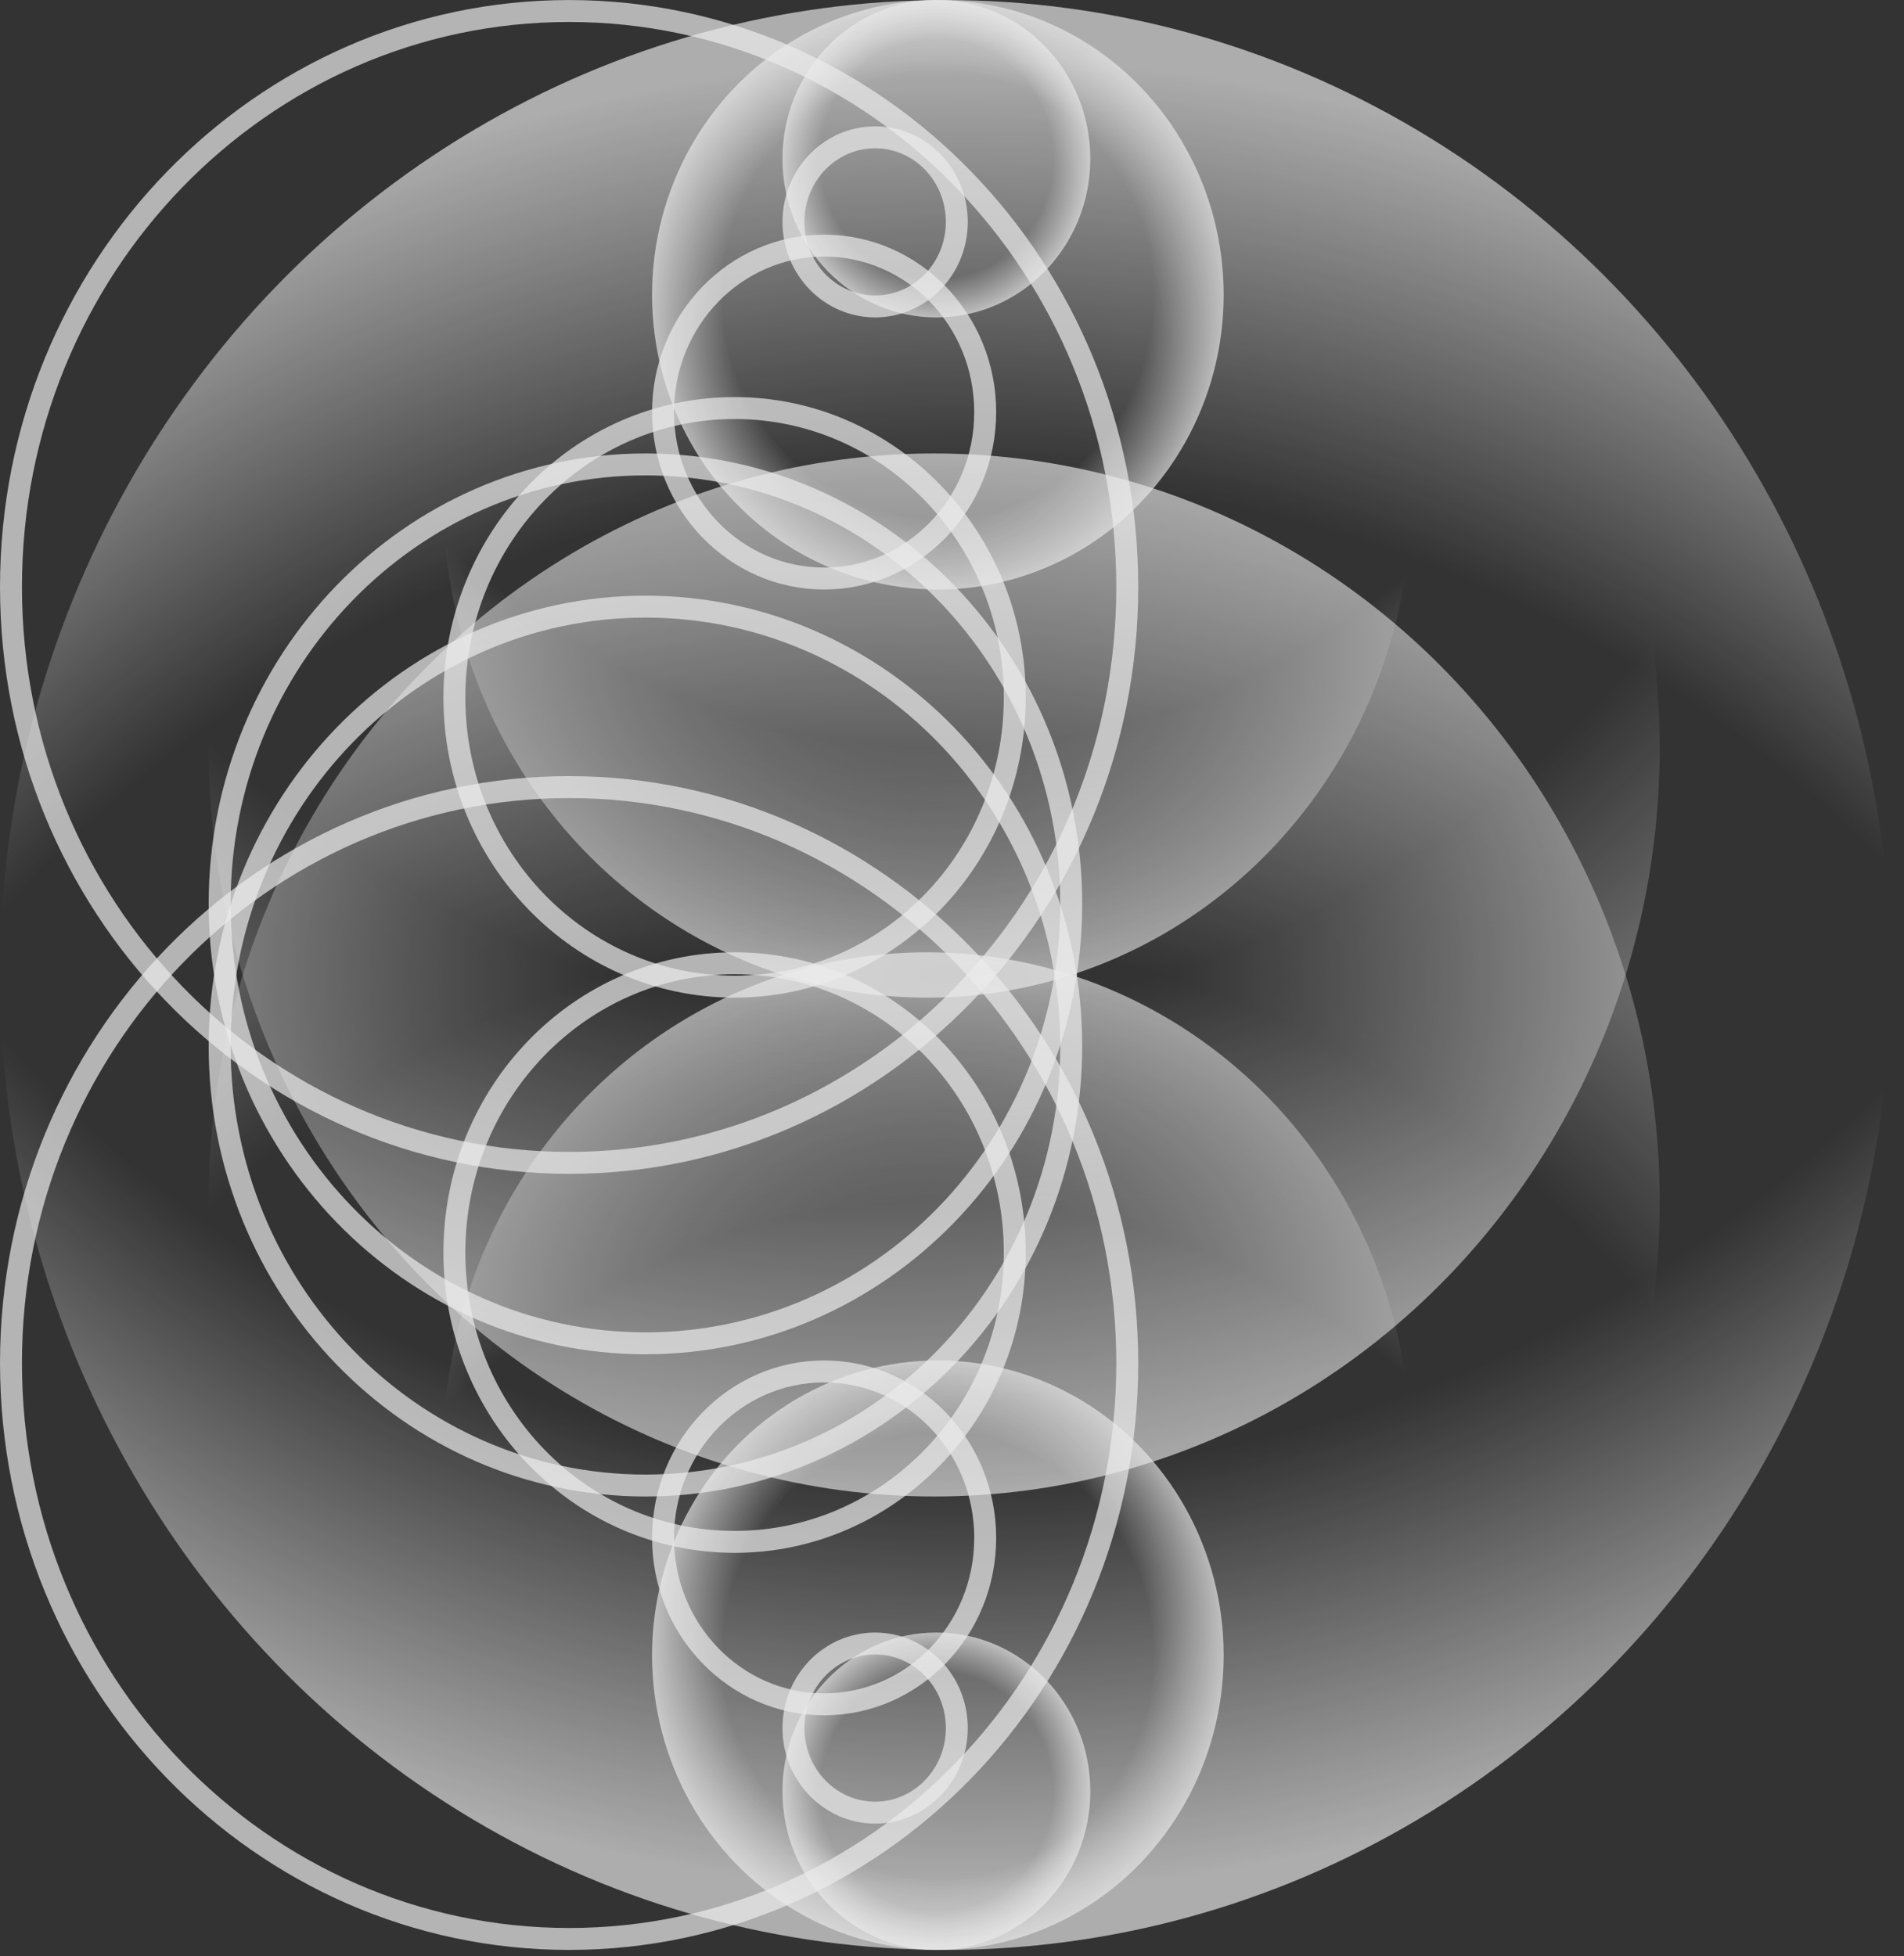 <svg width="73" height="75" viewBox="0 0 73 75" fill="none" xmlns="http://www.w3.org/2000/svg">
<rect x="0" y="0" width="73" height="75" fill="#333333" stroke="none"/>
<g opacity="0.9">
<ellipse cx="36.247" cy="37.376" rx="36.247" ry="37.376" transform="matrix(1 0 0 -1 0 74.753)" fill="url(#paint0_radial_134_3378)"/>
<path d="M43.22 52.253C43.22 40.047 33.627 30.174 21.82 30.174C10.014 30.174 0.421 40.047 0.421 52.253C0.421 64.459 10.014 74.332 21.82 74.332C33.627 74.332 43.22 64.459 43.22 52.253Z" stroke="white" stroke-opacity="0.7" stroke-width="0.841"/>
<ellipse cx="36.247" cy="37.377" rx="36.247" ry="37.376" fill="url(#paint1_radial_134_3378)"/>
<path d="M43.22 22.501C43.22 34.707 33.627 44.58 21.82 44.58C10.014 44.58 0.421 34.707 0.421 22.501C0.421 10.295 10.014 0.422 21.82 0.422C33.627 0.422 43.22 10.295 43.22 22.501Z" stroke="white" stroke-opacity="0.7" stroke-width="0.841"/>
<ellipse cx="35.817" cy="46.068" rx="27.817" ry="28.684" fill="url(#paint2_radial_134_3378)"/>
<path d="M41.071 34.651C41.071 43.968 33.75 51.498 24.746 51.498C15.742 51.498 8.421 43.968 8.421 34.651C8.421 25.335 15.742 17.804 24.746 17.804C33.75 17.804 41.071 25.335 41.071 34.651Z" stroke="white" stroke-opacity="0.7" stroke-width="0.841"/>
<ellipse cx="27.817" cy="28.684" rx="27.817" ry="28.684" transform="matrix(1 0 0 -1 8 57.37)" fill="url(#paint3_radial_134_3378)"/>
<path d="M41.071 40.103C41.071 30.786 33.75 23.256 24.746 23.256C15.742 23.256 8.421 30.786 8.421 40.103C8.421 49.419 15.742 56.95 24.746 56.95C33.75 56.95 41.071 49.419 41.071 40.103Z" stroke="white" stroke-opacity="0.7" stroke-width="0.841"/>
<ellipse cx="35.545" cy="55.63" rx="18.545" ry="19.122" fill="url(#paint4_radial_134_3378)"/>
<path d="M38.907 48.019C38.907 54.157 34.085 59.11 28.164 59.11C22.243 59.11 17.421 54.157 17.421 48.019C17.421 41.882 22.243 36.928 28.164 36.928C34.085 36.928 38.907 41.882 38.907 48.019Z" stroke="white" stroke-opacity="0.7" stroke-width="0.841"/>
<ellipse cx="18.545" cy="19.122" rx="18.545" ry="19.122" transform="matrix(1 0 0 -1 17 38.246)" fill="url(#paint5_radial_134_3378)"/>
<path d="M38.907 26.735C38.907 20.597 34.085 15.643 28.164 15.643C22.243 15.643 17.421 20.597 17.421 26.735C17.421 32.872 22.243 37.825 28.164 37.825C34.085 37.825 38.907 32.872 38.907 26.735Z" stroke="white" stroke-opacity="0.7" stroke-width="0.841"/>
<ellipse cx="35.958" cy="63.454" rx="10.958" ry="11.3" fill="url(#paint6_radial_134_3378)"/>
<path d="M37.773 58.957C37.773 62.493 34.996 65.338 31.597 65.338C28.198 65.338 25.421 62.493 25.421 58.957C25.421 55.42 28.198 52.575 31.597 52.575C34.996 52.575 37.773 55.42 37.773 58.957Z" stroke="white" stroke-opacity="0.7" stroke-width="0.841"/>
<ellipse cx="10.958" cy="11.3" rx="10.958" ry="11.3" transform="matrix(1 0 0 -1 25 22.6)" fill="url(#paint7_radial_134_3378)"/>
<path d="M37.773 15.797C37.773 12.261 34.996 9.416 31.597 9.416C28.198 9.416 25.421 12.261 25.421 15.797C25.421 19.334 28.198 22.179 31.597 22.179C34.996 22.179 37.773 19.334 37.773 15.797Z" stroke="white" stroke-opacity="0.7" stroke-width="0.841"/>
<ellipse cx="35.901" cy="68.669" rx="5.901" ry="6.084" fill="url(#paint8_radial_134_3378)"/>
<path d="M36.684 66.248C36.684 68.051 35.27 69.49 33.552 69.49C31.835 69.49 30.421 68.051 30.421 66.248C30.421 64.445 31.835 63.006 33.552 63.006C35.27 63.006 36.684 64.445 36.684 66.248Z" stroke="white" stroke-opacity="0.7" stroke-width="0.841"/>
<ellipse cx="5.901" cy="6.084" rx="5.901" ry="6.084" transform="matrix(1 0 0 -1 30 12.169)" fill="url(#paint9_radial_134_3378)"/>
<path d="M36.684 8.506C36.684 6.703 35.27 5.264 33.552 5.264C31.835 5.264 30.421 6.703 30.421 8.506C30.421 10.309 31.835 11.748 33.552 11.748C35.27 11.748 36.684 10.309 36.684 8.506Z" stroke="white" stroke-opacity="0.7" stroke-width="0.841"/>
</g>
<defs>
<radialGradient id="paint0_radial_134_3378" cx="0" cy="0" r="1" gradientUnits="userSpaceOnUse" gradientTransform="translate(36.883 3.934) rotate(91.587) scale(68.877 66.799)">
<stop offset="0.765" stop-color="white" stop-opacity="0"/>
<stop offset="1" stop-color="white" stop-opacity="0.66"/>
</radialGradient>
<radialGradient id="paint1_radial_134_3378" cx="0" cy="0" r="1" gradientUnits="userSpaceOnUse" gradientTransform="translate(36.883 3.935) rotate(91.587) scale(68.877 66.799)">
<stop offset="0.765" stop-color="white" stop-opacity="0"/>
<stop offset="1" stop-color="white" stop-opacity="0.66"/>
</radialGradient>
<radialGradient id="paint2_radial_134_3378" cx="0" cy="0" r="1" gradientUnits="userSpaceOnUse" gradientTransform="translate(33.91 74.751) rotate(-90) scale(57.703 55.96)">
<stop offset="0.674" stop-color="white" stop-opacity="0"/>
<stop offset="1" stop-color="white" stop-opacity="0.66"/>
</radialGradient>
<radialGradient id="paint3_radial_134_3378" cx="0" cy="0" r="1" gradientUnits="userSpaceOnUse" gradientTransform="translate(25.91 57.367) rotate(-90) scale(57.703 55.96)">
<stop offset="0.674" stop-color="white" stop-opacity="0"/>
<stop offset="1" stop-color="white" stop-opacity="0.66"/>
</radialGradient>
<radialGradient id="paint4_radial_134_3378" cx="0" cy="0" r="1" gradientUnits="userSpaceOnUse" gradientTransform="translate(36.18 74.753) rotate(-90) scale(38.032 36.883)">
<stop offset="0.753" stop-color="white" stop-opacity="0"/>
<stop offset="1" stop-color="white" stop-opacity="0.66"/>
</radialGradient>
<radialGradient id="paint5_radial_134_3378" cx="0" cy="0" r="1" gradientUnits="userSpaceOnUse" gradientTransform="translate(19.18 38.245) rotate(-90) scale(38.032 36.883)">
<stop offset="0.753" stop-color="white" stop-opacity="0"/>
<stop offset="1" stop-color="white" stop-opacity="0.66"/>
</radialGradient>
<radialGradient id="paint6_radial_134_3378" cx="0" cy="0" r="1" gradientUnits="userSpaceOnUse" gradientTransform="translate(35.958 63.454) rotate(90) scale(11.3 10.958)">
<stop offset="0.755" stop-color="white" stop-opacity="0"/>
<stop offset="1" stop-color="white" stop-opacity="0.66"/>
</radialGradient>
<radialGradient id="paint7_radial_134_3378" cx="0" cy="0" r="1" gradientUnits="userSpaceOnUse" gradientTransform="translate(10.958 11.3) rotate(90) scale(11.3 10.958)">
<stop offset="0.755" stop-color="white" stop-opacity="0"/>
<stop offset="1" stop-color="white" stop-opacity="0.66"/>
</radialGradient>
<radialGradient id="paint8_radial_134_3378" cx="0" cy="0" r="1" gradientUnits="userSpaceOnUse" gradientTransform="translate(35.901 68.669) rotate(90) scale(6.084 5.901)">
<stop offset="0.755" stop-color="white" stop-opacity="0"/>
<stop offset="1" stop-color="white" stop-opacity="0.66"/>
</radialGradient>
<radialGradient id="paint9_radial_134_3378" cx="0" cy="0" r="1" gradientUnits="userSpaceOnUse" gradientTransform="translate(5.901 6.084) rotate(90) scale(6.084 5.901)">
<stop offset="0.755" stop-color="white" stop-opacity="0"/>
<stop offset="1" stop-color="white" stop-opacity="0.66"/>
</radialGradient>
</defs>
</svg>
